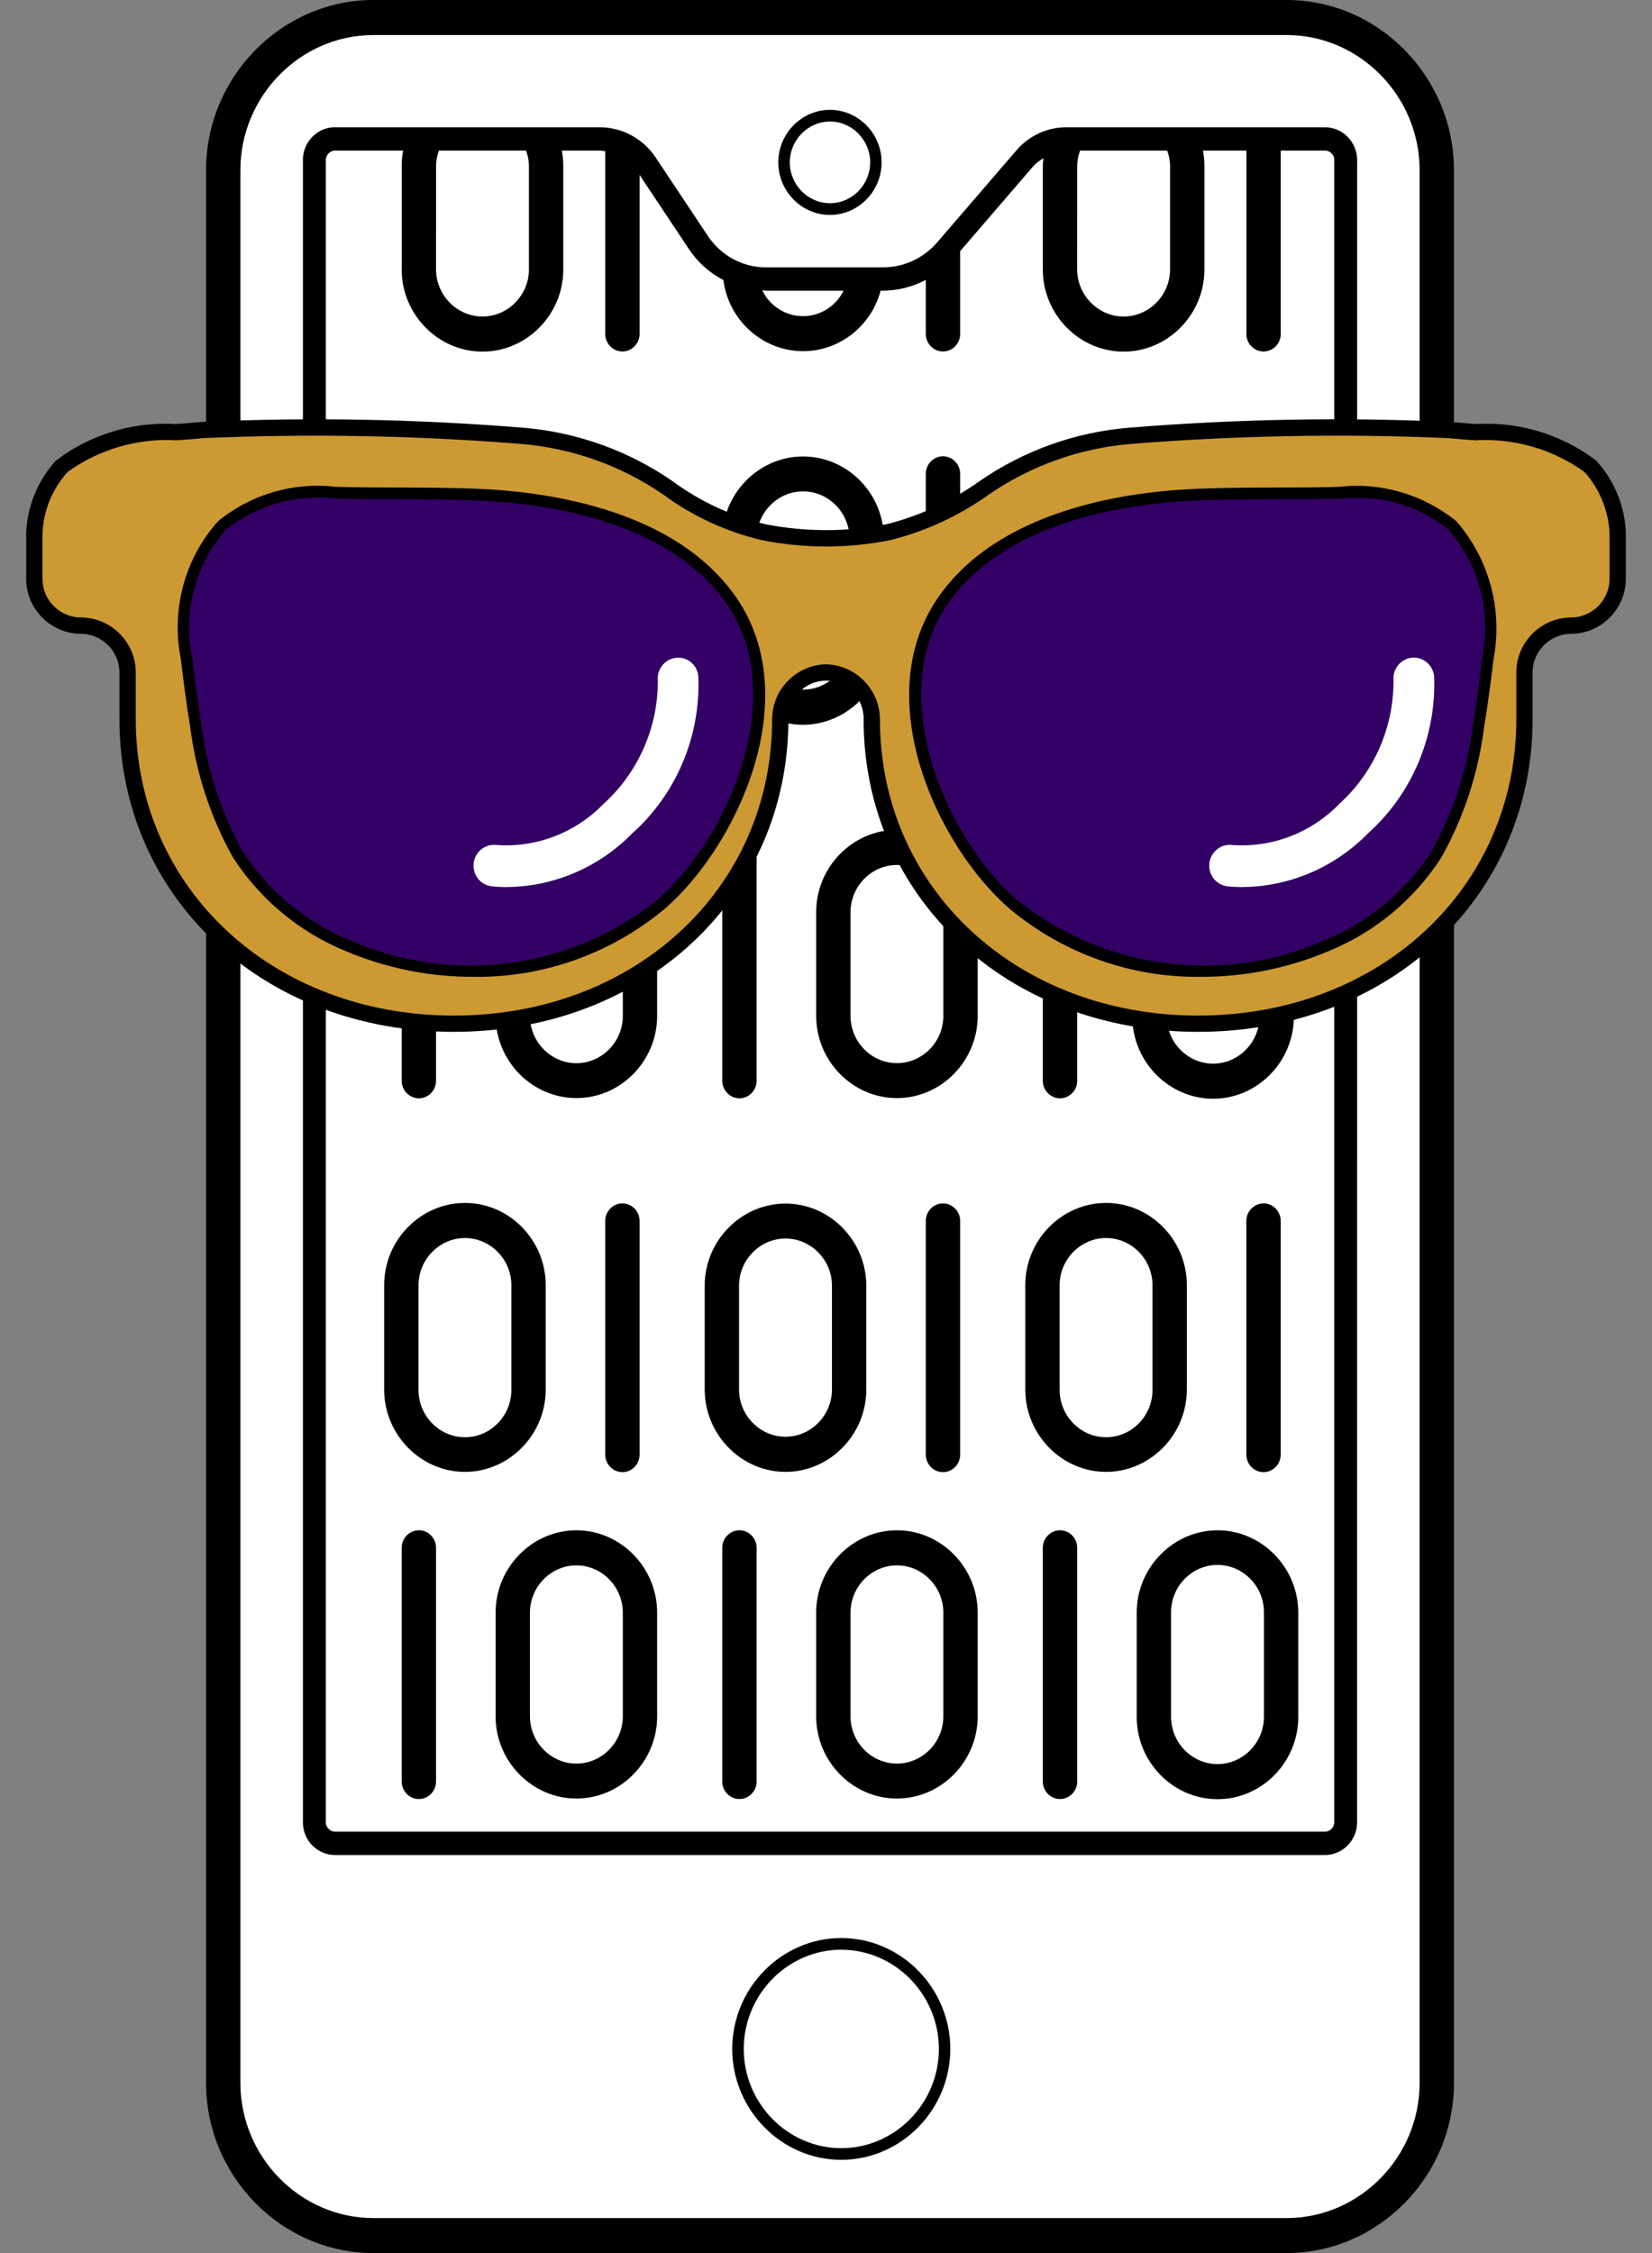 <?xml version="1.0" encoding="UTF-8" standalone="no"?>
<!DOCTYPE svg PUBLIC "-//W3C//DTD SVG 1.1//EN" "http://www.w3.org/Graphics/SVG/1.1/DTD/svg11.dtd">
<svg width="100%" height="100%" viewBox="0 0 33 45" version="1.1" xmlns="http://www.w3.org/2000/svg" xmlns:xlink="http://www.w3.org/1999/xlink" xml:space="preserve" xmlns:serif="http://www.serif.com/" style="fill-rule:evenodd;clip-rule:evenodd;stroke-linejoin:round;stroke-miterlimit:2;">
    <rect x="0" y="0" width="33" height="45" fill="#808080" stroke="none"/>
    <g id="path4706" transform="matrix(1,0,0,1,0.523,0)">
        <path d="M28.178,41.601C28.178,41.604 28.178,41.607 28.178,41.61C28.178,43.278 26.828,44.651 25.188,44.651C25.188,44.651 25.187,44.651 25.187,44.651L6.928,44.651C5.285,44.648 3.935,43.271 3.937,41.601L3.937,3.4C3.938,1.73 5.286,0.356 6.928,0.35L25.187,0.35C26.83,0.353 28.18,1.729 28.178,3.4L28.178,41.601Z" style="fill:none;fill-rule:nonzero;"/>
    </g>
    <g id="path4708" transform="matrix(1,0,0,1,0.523,0)">
        <path d="M25.187,0.35L6.928,0.35C5.286,0.356 3.938,1.73 3.937,3.4L3.937,41.601C3.935,43.272 5.285,44.648 6.928,44.651L25.187,44.651C25.187,44.651 25.188,44.651 25.188,44.651C26.828,44.651 28.178,43.278 28.178,41.61C28.178,41.607 28.178,41.604 28.178,41.601L28.178,3.4C28.18,1.729 26.83,0.353 25.187,0.35ZM26.358,36.415C26.349,36.638 26.166,36.817 25.947,36.817C25.94,36.817 25.934,36.817 25.928,36.816L6.196,36.816C6.188,36.817 6.179,36.817 6.171,36.817C5.951,36.817 5.767,36.639 5.757,36.415L5.757,3.176C5.767,2.952 5.951,2.774 6.171,2.774C6.179,2.774 6.188,2.774 6.196,2.775L11.465,2.775C11.831,2.777 12.173,2.962 12.38,3.269L13.423,4.836C13.726,5.299 14.239,5.577 14.786,5.573L17.119,5.573C17.594,5.573 18.047,5.365 18.363,5.004L19.945,3.167C20.152,2.918 20.457,2.774 20.778,2.775L25.928,2.775C25.934,2.775 25.941,2.774 25.947,2.774C26.166,2.774 26.349,2.953 26.358,3.176L26.358,36.415Z" style="fill:none;fill-rule:nonzero;"/>
    </g>
    <g id="path4710" transform="matrix(1,0,0,1,0.523,0)">
        <path d="M25.187,0.35L6.928,0.35C5.286,0.356 3.938,1.73 3.937,3.4L3.937,41.601C3.935,43.272 5.285,44.648 6.928,44.651L25.187,44.651C25.187,44.651 25.188,44.651 25.188,44.651C26.828,44.651 28.178,43.278 28.178,41.61C28.178,41.607 28.178,41.604 28.178,41.601L28.178,3.4C28.18,1.729 26.83,0.353 25.187,0.35Z" style="fill:white;fill-rule:nonzero;"/>
    </g>
    <g id="path4712" transform="matrix(1,0,0,1,0.523,0)">
        <path d="M25.928,2.542L20.778,2.542C20.391,2.541 20.024,2.714 19.773,3.012L18.192,4.848C17.919,5.16 17.529,5.339 17.118,5.34L14.786,5.34C14.315,5.343 13.873,5.104 13.612,4.705L12.568,3.136C12.318,2.767 11.906,2.545 11.465,2.542L6.196,2.542C6.187,2.541 6.178,2.541 6.168,2.541C5.823,2.541 5.537,2.825 5.528,3.176L5.528,36.416C5.537,36.767 5.823,37.05 6.168,37.05C6.178,37.05 6.187,37.05 6.197,37.05L25.928,37.05C26.279,37.059 26.576,36.773 26.586,36.416L26.587,3.176C26.576,2.818 26.279,2.533 25.928,2.542ZM20.995,3.297C20.998,3.198 21.018,3.1 21.052,3.008L22.792,3.008C22.827,3.1 22.846,3.198 22.85,3.297L22.85,5.369C22.85,5.372 22.85,5.376 22.85,5.379C22.85,5.896 22.431,6.322 21.922,6.322C21.413,6.322 20.994,5.896 20.994,5.379C20.994,5.376 20.994,5.372 20.994,5.369L20.995,3.297ZM14.786,5.806L16.328,5.806C16.175,6.117 15.86,6.315 15.518,6.315C15.171,6.315 14.854,6.113 14.703,5.796C14.731,5.797 14.757,5.806 14.786,5.806L14.786,5.806ZM8.188,3.297C8.191,3.198 8.211,3.1 8.245,3.008L9.985,3.008C10.02,3.1 10.039,3.198 10.043,3.297L10.043,5.369C10.043,5.372 10.043,5.376 10.043,5.379C10.043,5.896 9.624,6.322 9.115,6.322C8.606,6.322 8.187,5.896 8.187,5.379C8.187,5.376 8.187,5.372 8.187,5.369L8.188,3.297ZM26.13,36.415C26.118,36.517 26.028,36.592 25.928,36.583L6.196,36.583C6.093,36.595 5.999,36.52 5.986,36.415L5.986,3.176C5.999,3.071 6.093,2.996 6.196,3.008L7.53,3.008C7.512,3.103 7.503,3.2 7.502,3.297L7.502,5.369C7.502,5.373 7.501,5.378 7.501,5.382C7.501,6.282 8.23,7.023 9.115,7.023C10.001,7.023 10.729,6.282 10.729,5.382C10.729,5.378 10.729,5.373 10.729,5.369L10.729,3.297C10.728,3.2 10.718,3.103 10.7,3.008L11.465,3.008C11.5,3.01 11.534,3.014 11.567,3.021L11.567,6.665C11.567,6.667 11.567,6.669 11.567,6.671C11.567,6.862 11.722,7.02 11.91,7.02C12.098,7.02 12.253,6.862 12.253,6.671C12.253,6.669 12.253,6.667 12.253,6.665L12.253,3.494L13.231,4.964C13.406,5.231 13.646,5.448 13.927,5.593C14.031,6.402 14.716,7.014 15.518,7.014C16.242,7.014 16.88,6.516 17.068,5.805L17.118,5.806C17.415,5.803 17.707,5.729 17.971,5.59L17.971,6.665C17.971,6.667 17.971,6.669 17.971,6.671C17.971,6.862 18.125,7.02 18.314,7.02C18.502,7.02 18.657,6.862 18.657,6.671C18.657,6.669 18.657,6.667 18.657,6.665L18.657,5.016L20.119,3.318C20.179,3.255 20.247,3.202 20.322,3.161C20.318,3.206 20.308,3.25 20.308,3.297L20.308,5.369C20.308,5.373 20.308,5.378 20.308,5.382C20.308,6.282 21.037,7.023 21.922,7.023C22.808,7.023 23.536,6.282 23.536,5.382C23.536,5.378 23.536,5.373 23.536,5.369L23.536,3.297C23.535,3.2 23.525,3.103 23.508,3.008L24.375,3.008L24.375,6.665C24.375,6.667 24.374,6.669 24.374,6.671C24.374,6.862 24.529,7.02 24.718,7.02C24.906,7.02 25.061,6.862 25.061,6.671C25.061,6.669 25.061,6.667 25.061,6.665L25.061,3.008L25.928,3.008C26.028,2.999 26.119,3.074 26.13,3.176L26.13,36.415Z" style="fill-rule:nonzero;"/>
    </g>
    <g id="path4714" transform="matrix(1,0,0,1,0.523,0)">
        <path d="M7.844,30.564C7.656,30.564 7.501,30.722 7.501,30.913C7.501,30.913 7.501,30.913 7.501,30.914L7.501,35.577C7.501,35.579 7.501,35.581 7.501,35.583C7.501,35.774 7.656,35.932 7.844,35.932C8.033,35.932 8.187,35.774 8.187,35.583C8.187,35.581 8.187,35.579 8.187,35.577L8.187,30.913C8.188,30.722 8.033,30.564 7.844,30.564Z" style="fill-rule:nonzero;"/>
    </g>
    <g id="path4716" transform="matrix(1,0,0,1,0.523,0)">
        <path d="M10.991,30.564C10.105,30.566 9.377,31.308 9.377,32.209L9.377,34.281C9.377,35.181 10.106,35.922 10.991,35.922C11.876,35.922 12.604,35.181 12.604,34.281L12.604,32.209C12.604,31.308 11.877,30.566 10.991,30.564ZM11.918,32.208L11.918,34.281C11.918,34.798 11.499,35.224 10.991,35.224C10.482,35.224 10.063,34.798 10.063,34.281L10.063,32.208C10.063,31.691 10.482,31.265 10.991,31.265C11.499,31.265 11.918,31.691 11.918,32.208Z" style="fill-rule:nonzero;"/>
    </g>
    <g id="path4718" transform="matrix(1,0,0,1,0.523,0)">
        <path d="M14.248,30.564C14.06,30.564 13.905,30.722 13.905,30.913C13.905,30.913 13.905,30.913 13.905,30.914L13.905,35.577C13.905,35.579 13.905,35.581 13.905,35.583C13.905,35.774 14.06,35.932 14.248,35.932C14.436,35.932 14.591,35.774 14.591,35.583C14.591,35.581 14.591,35.579 14.591,35.577L14.591,30.913C14.591,30.722 14.436,30.564 14.248,30.564Z" style="fill-rule:nonzero;"/>
    </g>
    <g id="path4720" transform="matrix(1,0,0,1,0.523,0)">
        <path d="M17.394,30.564C16.508,30.566 15.78,31.308 15.781,32.209L15.781,34.281C15.781,35.181 16.509,35.922 17.394,35.922C18.279,35.922 19.007,35.181 19.007,34.281L19.007,32.209C19.008,31.308 18.28,30.566 17.394,30.564ZM18.321,34.281C18.321,34.798 17.903,35.224 17.394,35.224C16.885,35.224 16.467,34.798 16.467,34.281L16.467,32.209C16.467,31.691 16.885,31.265 17.394,31.265C17.903,31.265 18.321,31.691 18.321,32.209L18.321,34.281Z" style="fill-rule:nonzero;"/>
    </g>
    <g id="path4722" transform="matrix(1,0,0,1,0.523,0)">
        <path d="M20.652,30.564C20.463,30.564 20.308,30.722 20.308,30.914L20.308,35.577C20.308,35.579 20.308,35.581 20.308,35.583C20.308,35.774 20.463,35.932 20.652,35.932C20.84,35.932 20.995,35.774 20.995,35.583C20.995,35.581 20.995,35.579 20.995,35.577L20.995,30.913C20.995,30.722 20.84,30.564 20.652,30.564Z" style="fill-rule:nonzero;"/>
    </g>
    <g id="path4724" transform="matrix(1,0,0,1,0.523,0)">
        <path d="M23.798,30.564C22.912,30.566 22.184,31.308 22.184,32.209L22.184,34.281C22.184,34.285 22.184,34.29 22.184,34.294C22.184,35.194 22.912,35.935 23.798,35.935C24.683,35.935 25.411,35.194 25.411,34.294C25.411,34.29 25.411,34.285 25.411,34.281L25.411,32.209C25.411,31.308 24.683,30.566 23.798,30.564ZM24.725,34.281C24.725,34.284 24.725,34.287 24.725,34.291C24.725,34.808 24.306,35.234 23.798,35.234C23.289,35.234 22.87,34.808 22.87,34.291C22.87,34.287 22.87,34.284 22.87,34.281L22.87,32.209C22.87,32.205 22.87,32.202 22.87,32.199C22.87,31.681 23.289,31.256 23.798,31.256C24.306,31.256 24.725,31.681 24.725,32.199C24.725,32.202 24.725,32.205 24.725,32.209L24.725,34.281Z" style="fill-rule:nonzero;"/>
    </g>
    <g id="path4726" transform="matrix(1,0,0,1,0.523,0)">
        <path d="M7.844,21.937C8.033,21.936 8.187,21.779 8.187,21.587C8.187,21.587 8.187,21.587 8.187,21.587L8.187,16.924C8.187,16.922 8.187,16.92 8.187,16.918C8.187,16.726 8.033,16.569 7.844,16.569C7.656,16.569 7.501,16.726 7.501,16.918C7.501,16.92 7.501,16.922 7.501,16.924L7.501,21.587C7.501,21.779 7.656,21.936 7.844,21.937Z" style="fill-rule:nonzero;"/>
    </g>
    <g id="path4728" transform="matrix(1,0,0,1,0.523,0)">
        <path d="M10.991,16.574C10.105,16.576 9.377,17.318 9.377,18.219L9.377,20.291C9.377,21.191 10.106,21.932 10.991,21.932C11.876,21.932 12.604,21.191 12.604,20.291L12.604,18.219C12.604,17.318 11.877,16.576 10.991,16.574ZM11.918,18.219L11.918,20.292C11.918,20.809 11.499,21.235 10.991,21.235C10.482,21.235 10.063,20.809 10.063,20.292L10.063,18.219C10.063,17.701 10.482,17.276 10.991,17.276C11.499,17.276 11.918,17.701 11.918,18.219Z" style="fill-rule:nonzero;"/>
    </g>
    <g id="path4730" transform="matrix(1,0,0,1,0.523,0)">
        <path d="M14.248,21.937C14.436,21.936 14.591,21.779 14.591,21.587C14.591,21.587 14.591,21.587 14.591,21.587L14.591,16.924C14.591,16.922 14.591,16.92 14.591,16.918C14.591,16.726 14.436,16.569 14.248,16.569C14.06,16.569 13.905,16.726 13.905,16.918C13.905,16.92 13.905,16.922 13.905,16.924L13.905,21.587C13.905,21.779 14.06,21.936 14.248,21.937Z" style="fill-rule:nonzero;"/>
    </g>
    <g id="path4732" transform="matrix(1,0,0,1,0.523,0)">
        <path d="M17.394,16.574C16.508,16.576 15.78,17.318 15.781,18.219L15.781,20.291C15.781,21.191 16.509,21.932 17.394,21.932C18.279,21.932 19.007,21.191 19.007,20.291L19.007,18.219C19.008,17.318 18.28,16.576 17.394,16.574ZM18.321,20.291C18.321,20.809 17.903,21.234 17.394,21.234C16.885,21.234 16.467,20.809 16.467,20.291L16.467,18.219C16.467,17.702 16.885,17.276 17.394,17.276C17.903,17.276 18.321,17.702 18.321,18.219L18.321,20.291Z" style="fill-rule:nonzero;"/>
    </g>
    <g id="path4734" transform="matrix(1,0,0,1,0.523,0)">
        <path d="M20.652,21.937C20.84,21.936 20.995,21.779 20.995,21.587C20.995,21.587 20.995,21.587 20.995,21.587L20.995,16.924C20.995,16.922 20.995,16.92 20.995,16.918C20.995,16.726 20.84,16.569 20.652,16.569C20.463,16.569 20.308,16.726 20.308,16.918C20.308,16.92 20.308,16.922 20.308,16.924L20.308,21.587C20.308,21.779 20.463,21.936 20.652,21.937Z" style="fill-rule:nonzero;"/>
    </g>
    <g id="path4736" transform="matrix(1,0,0,1,0.523,0)">
        <path d="M23.71,16.574C22.824,16.576 22.096,17.318 22.097,18.219L22.097,20.291C22.096,20.296 22.096,20.3 22.096,20.304C22.096,21.204 22.825,21.945 23.71,21.945C24.595,21.945 25.323,21.204 25.323,20.304C25.323,20.3 25.323,20.296 25.323,20.291L25.323,18.219C25.323,17.318 24.596,16.576 23.71,16.574ZM24.637,20.291C24.637,20.295 24.637,20.298 24.637,20.301C24.637,20.818 24.219,21.244 23.71,21.244C23.201,21.244 22.783,20.818 22.783,20.301C22.783,20.298 22.783,20.295 22.783,20.291L22.783,18.219C22.783,18.216 22.783,18.212 22.783,18.209C22.783,17.692 23.201,17.266 23.71,17.266C24.219,17.266 24.637,17.692 24.637,18.209C24.637,18.212 24.637,18.216 24.637,18.219L24.637,20.291Z" style="fill-rule:nonzero;"/>
    </g>
    <g id="path4738" transform="matrix(1,0,0,1,0.523,0)">
        <path d="M18.314,9.113C18.125,9.113 17.971,9.271 17.971,9.462C17.971,9.462 17.971,9.463 17.971,9.463L17.971,14.126C17.971,14.128 17.971,14.13 17.971,14.132C17.971,14.323 18.125,14.481 18.314,14.481C18.502,14.481 18.657,14.323 18.657,14.132C18.657,14.13 18.657,14.128 18.657,14.126L18.657,9.463C18.657,9.271 18.502,9.113 18.314,9.113Z" style="fill-rule:nonzero;"/>
    </g>
    <g id="path4740" transform="matrix(1,0,0,1,0.523,0)">
        <path d="M15.518,14.476C16.405,14.473 17.133,13.731 17.133,12.83L17.133,10.758C17.133,9.857 16.404,9.117 15.519,9.117C14.634,9.117 13.905,9.857 13.905,10.758L13.905,12.83C13.905,13.731 14.632,14.473 15.518,14.476ZM14.591,10.758C14.591,10.24 15.01,9.814 15.519,9.814C16.028,9.814 16.447,10.24 16.447,10.758L16.447,12.83C16.447,13.348 16.028,13.773 15.519,13.773C15.01,13.773 14.591,13.348 14.591,12.83L14.591,10.758Z" style="fill-rule:nonzero;"/>
    </g>
    <g id="path4742" transform="matrix(1,0,0,1,0.523,0)">
        <path d="M18.314,24.035C18.125,24.035 17.971,24.193 17.971,24.384C17.971,24.385 17.971,24.385 17.971,24.385L17.971,29.048C17.971,29.05 17.971,29.052 17.971,29.054C17.971,29.246 18.125,29.403 18.314,29.403C18.502,29.403 18.657,29.246 18.657,29.054C18.657,29.052 18.657,29.05 18.657,29.048L18.657,24.385C18.657,24.193 18.502,24.036 18.314,24.035Z" style="fill-rule:nonzero;"/>
    </g>
    <g id="path4744" transform="matrix(1,0,0,1,0.523,0)">
        <path d="M15.168,29.398C16.054,29.396 16.782,28.654 16.782,27.753L16.782,25.68C16.782,24.78 16.053,24.039 15.168,24.039C14.283,24.039 13.554,24.78 13.554,25.68L13.554,27.752C13.554,28.653 14.282,29.396 15.168,29.398ZM14.24,25.68C14.24,25.162 14.659,24.737 15.168,24.737C15.677,24.737 16.096,25.162 16.096,25.68L16.096,27.752C16.096,28.27 15.677,28.696 15.168,28.696C14.659,28.696 14.24,28.27 14.24,27.753L14.24,25.68Z" style="fill-rule:nonzero;"/>
    </g>
    <g id="path4746" transform="matrix(1,0,0,1,0.523,0)">
        <path d="M11.91,24.035C11.722,24.035 11.567,24.193 11.567,24.384C11.567,24.385 11.567,24.385 11.567,24.385L11.567,29.048C11.567,29.05 11.567,29.052 11.567,29.054C11.567,29.246 11.722,29.403 11.91,29.403C12.098,29.403 12.253,29.246 12.253,29.054C12.253,29.052 12.253,29.05 12.253,29.048L12.253,24.385C12.253,24.193 12.099,24.036 11.91,24.035Z" style="fill-rule:nonzero;"/>
    </g>
    <g id="path4748" transform="matrix(1,0,0,1,0.523,0)">
        <path d="M8.764,29.398C9.65,29.396 10.378,28.654 10.378,27.753L10.378,25.68C10.378,25.676 10.378,25.671 10.378,25.667C10.378,24.767 9.65,24.026 8.765,24.026C7.879,24.026 7.151,24.767 7.151,25.667C7.151,25.671 7.151,25.676 7.151,25.68L7.151,27.752C7.15,28.653 7.878,29.396 8.764,29.398ZM7.837,25.68C7.837,25.677 7.837,25.674 7.837,25.67C7.837,25.153 8.256,24.727 8.765,24.727C9.274,24.727 9.692,25.153 9.692,25.67C9.692,25.674 9.692,25.677 9.692,25.68L9.692,27.752C9.692,27.756 9.692,27.759 9.692,27.762C9.692,28.28 9.274,28.706 8.765,28.706C8.256,28.706 7.837,28.28 7.837,27.762C7.837,27.759 7.837,27.756 7.837,27.752L7.837,25.68Z" style="fill-rule:nonzero;"/>
    </g>
    <g id="path4750" transform="matrix(1,0,0,1,0.523,0)">
        <path d="M24.717,24.035C24.529,24.036 24.374,24.194 24.374,24.385L24.374,29.048C24.374,29.05 24.374,29.052 24.374,29.054C24.374,29.246 24.529,29.403 24.717,29.403C24.905,29.403 25.06,29.246 25.06,29.054C25.06,29.052 25.06,29.05 25.06,29.048L25.06,24.385C25.06,24.193 24.906,24.035 24.717,24.035Z" style="fill-rule:nonzero;"/>
    </g>
    <g id="path4752" transform="matrix(1,0,0,1,0.523,0)">
        <path d="M21.571,29.398C22.457,29.396 23.185,28.654 23.185,27.753L23.185,25.68C23.185,25.676 23.185,25.671 23.185,25.667C23.185,24.767 22.457,24.026 21.572,24.026C20.686,24.026 19.958,24.767 19.958,25.667C19.958,25.671 19.958,25.676 19.958,25.68L19.958,27.752C19.957,28.653 20.685,29.396 21.571,29.398ZM20.644,25.68C20.644,25.677 20.644,25.674 20.644,25.67C20.644,25.153 21.063,24.727 21.572,24.727C22.081,24.727 22.499,25.153 22.499,25.67C22.499,25.674 22.499,25.677 22.499,25.68L22.499,27.752C22.499,27.756 22.499,27.759 22.499,27.762C22.499,28.28 22.081,28.706 21.572,28.706C21.063,28.706 20.644,28.28 20.644,27.762C20.644,27.759 20.644,27.756 20.644,27.752L20.644,25.68Z" style="fill-rule:nonzero;"/>
    </g>
    <g id="path4800" transform="matrix(1,0,0,1,0.523,0)">
        <path d="M25.187,45L6.928,45C5.097,44.995 3.593,43.462 3.593,41.6L3.593,3.4C3.593,1.538 5.097,0.005 6.928,0L25.187,0C27.018,0.005 28.521,1.538 28.521,3.4L28.521,41.601C28.521,43.462 27.017,44.995 25.187,45ZM6.928,0.7C5.474,0.704 4.279,1.921 4.279,3.4L4.279,41.601C4.279,43.08 5.474,44.297 6.928,44.301L25.187,44.301C26.641,44.297 27.835,43.079 27.835,41.601L27.835,3.4C27.835,1.922 26.641,0.704 25.187,0.7L6.928,0.7Z" style="fill-rule:nonzero;"/>
    </g>
    <g id="path4802" transform="matrix(1,0,0,1,0.523,0)">
        <path d="M16.288,43.138C16.286,43.138 16.284,43.138 16.282,43.138C15.087,43.138 14.104,42.138 14.104,40.923C14.104,39.708 15.087,38.708 16.282,38.708C17.477,38.708 18.46,39.708 18.46,40.923C18.46,42.136 17.48,43.135 16.288,43.138ZM16.288,38.942C16.286,38.941 16.284,38.941 16.283,38.941C15.213,38.941 14.334,39.836 14.334,40.923C14.334,42.011 15.213,42.905 16.283,42.905C17.352,42.905 18.232,42.011 18.232,40.923C18.232,40.923 18.232,40.923 18.232,40.923C18.232,39.838 17.355,38.944 16.288,38.942Z" style="fill-rule:nonzero;"/>
    </g>
    <g id="path4804" transform="matrix(1,0,0,1,0.523,0)">
        <path d="M16.059,4.293C16.058,4.293 16.057,4.293 16.056,4.293C15.49,4.293 15.024,3.819 15.024,3.243C15.024,2.668 15.49,2.194 16.056,2.194C16.622,2.194 17.088,2.668 17.088,3.243C17.088,3.818 16.624,4.291 16.059,4.293ZM16.059,2.427C16.058,2.427 16.058,2.427 16.057,2.427C15.617,2.427 15.254,2.796 15.254,3.243C15.254,3.691 15.617,4.059 16.057,4.059C16.497,4.059 16.859,3.691 16.859,3.243C16.859,2.796 16.498,2.428 16.059,2.427Z" style="fill-rule:nonzero;"/>
    </g>
    <g id="path4806" transform="matrix(1,0,0,1,0.523,0)">
        <path d="M31.244,9.311C30.57,8.626 29.328,8.684 28.438,8.589C26.305,8.494 24.167,8.533 22.039,8.705C20.999,8.791 20,9.148 19.142,9.74C18.565,10.154 17.916,10.455 17.228,10.629C16.402,10.792 15.553,10.792 14.727,10.629C14.036,10.464 13.385,10.162 12.813,9.74C11.954,9.148 10.956,8.791 9.916,8.705C7.787,8.533 5.65,8.494 3.517,8.589C2.627,8.684 1.385,8.626 0.711,9.311C0.381,9.677 0.188,10.146 0.163,10.638L0.163,11.564C0.163,12.075 0.583,12.496 1.094,12.496C1.605,12.497 2.026,12.918 2.026,13.429L2.026,14.364C2.026,17.974 4.944,20.446 8.545,20.446C12.145,20.446 15.064,17.973 15.064,14.364C15.063,14.358 15.063,14.353 15.063,14.347C15.063,13.846 15.476,13.433 15.977,13.433C16.479,13.433 16.892,13.846 16.892,14.347C16.892,14.353 16.891,14.358 16.891,14.364C16.891,17.974 19.81,20.446 23.41,20.446C27.011,20.446 29.929,17.973 29.929,14.364L29.929,13.429C29.929,12.918 30.35,12.497 30.861,12.496C31.372,12.496 31.792,12.075 31.792,11.564L31.792,10.638C31.767,10.146 31.574,9.677 31.244,9.311Z" style="fill:rgb(204,153,51);fill-rule:nonzero;"/>
    </g>
    <g id="path4808" transform="matrix(1,0,0,1,0.523,0)">
        <path d="M23.41,20.609C19.601,20.609 16.728,17.924 16.728,14.364C16.728,14.358 16.728,14.352 16.728,14.346C16.728,13.934 16.389,13.595 15.977,13.595C15.565,13.595 15.225,13.934 15.225,14.346C15.225,14.352 15.225,14.358 15.226,14.364C15.226,17.924 12.353,20.609 8.544,20.609C4.735,20.609 1.863,17.924 1.863,14.364L1.863,13.43C1.863,13.008 1.516,12.66 1.094,12.659C0.493,12.658 -0,12.163 0,11.562L0,10.638C0.023,10.103 0.234,9.592 0.596,9.197C1.28,8.678 2.128,8.419 2.985,8.469C3.164,8.456 3.338,8.444 3.499,8.427C5.647,8.329 7.798,8.369 9.94,8.544C11.005,8.634 12.029,9.001 12.908,9.608C13.463,10.017 14.095,10.311 14.765,10.47C15.564,10.627 16.386,10.628 17.185,10.471C17.854,10.302 18.485,10.009 19.047,9.608C19.926,9.001 20.949,8.634 22.014,8.544C24.156,8.369 26.308,8.329 28.456,8.427C28.617,8.444 28.791,8.456 28.97,8.469C29.827,8.42 30.675,8.678 31.36,9.197C31.719,9.588 31.93,10.095 31.954,10.626L31.954,11.562C31.954,12.163 31.461,12.658 30.86,12.659C30.438,12.661 30.092,13.008 30.092,13.43L30.092,14.364C30.092,17.924 27.219,20.609 23.41,20.609ZM15.974,13.268C16.568,13.279 17.051,13.77 17.054,14.364C17.054,17.738 19.786,20.284 23.41,20.284C27.034,20.284 29.767,17.738 29.767,14.364L29.767,13.43C29.766,12.829 30.26,12.335 30.86,12.333C31.282,12.332 31.629,11.984 31.629,11.562L31.629,10.638C31.604,10.189 31.428,9.762 31.128,9.426L31.127,9.426C30.495,8.972 29.725,8.748 28.947,8.794C28.764,8.781 28.587,8.769 28.421,8.751C26.302,8.658 24.178,8.697 22.063,8.867C21.05,8.951 20.076,9.298 19.238,9.872C18.645,10.297 17.978,10.607 17.271,10.786C16.419,10.958 15.541,10.958 14.689,10.787C13.977,10.618 13.306,10.307 12.718,9.872C11.879,9.298 10.905,8.951 9.891,8.867C7.777,8.697 5.653,8.658 3.534,8.751C3.369,8.769 3.191,8.781 3.007,8.794C2.23,8.748 1.46,8.971 0.828,9.426C0.522,9.763 0.345,10.197 0.325,10.651L0.325,11.562C0.325,11.984 0.672,12.332 1.094,12.333C1.695,12.334 2.189,12.829 2.189,13.43L2.189,14.364C2.189,17.738 4.921,20.284 8.544,20.284C12.167,20.284 14.901,17.738 14.901,14.364C14.903,13.771 15.383,13.282 15.974,13.268L15.974,13.268Z" style="fill-rule:nonzero;"/>
    </g>
    <g id="path4810" transform="matrix(1,0,0,1,0.523,0)">
        <path d="M3.388,14.49C3.504,15.395 3.79,16.269 4.229,17.065C4.756,17.88 5.516,18.513 6.405,18.879C8.48,19.799 10.893,19.487 12.676,18.068C14.201,16.746 15.368,13.853 14.092,12.003C13.028,10.46 10.86,9.969 9.124,9.884C8.148,9.837 7.159,9.868 6.178,9.84C5.369,9.754 4.557,9.989 3.913,10.494C3.279,11.213 3.015,12.195 3.202,13.141C3.253,13.566 3.31,14.026 3.388,14.49Z" style="fill:rgb(51,0,102);fill-rule:nonzero;"/>
    </g>
    <g id="path4812" transform="matrix(1,0,0,1,0.523,0)">
        <path d="M8.923,19.51C8.043,19.511 7.172,19.333 6.361,18.987C5.451,18.61 4.673,17.962 4.132,17.128C3.681,16.321 3.39,15.431 3.275,14.51C3.197,14.039 3.138,13.57 3.088,13.156C2.892,12.172 3.17,11.15 3.835,10.408C4.496,9.87 5.342,9.623 6.182,9.723C6.6,9.735 7.02,9.737 7.439,9.738C7.994,9.739 8.569,9.741 9.13,9.768C10.507,9.836 12.993,10.206 14.186,11.936C15.569,13.94 14.215,16.887 12.75,18.157C11.672,19.052 10.315,19.532 8.923,19.51ZM3.5,14.471C3.611,15.361 3.891,16.222 4.325,17.003C4.841,17.798 5.582,18.414 6.45,18.772C8.485,19.677 10.853,19.372 12.602,17.979C14.032,16.739 15.255,13.891 13.998,12.069C12.862,10.421 10.453,10.066 9.118,10.001C8.562,9.974 7.99,9.972 7.437,9.971C7.016,9.97 6.594,9.969 6.175,9.957C5.395,9.864 4.609,10.088 3.99,10.58C3.38,11.271 3.129,12.218 3.315,13.127C3.365,13.538 3.422,14.005 3.5,14.471L3.5,14.471Z" style="fill-rule:nonzero;"/>
    </g>
    <g id="path4814" transform="matrix(1,0,0,1,0.523,0)">
        <path d="M29.013,14.49C28.897,15.395 28.611,16.269 28.172,17.065C27.644,17.88 26.885,18.513 25.996,18.879C23.921,19.799 21.508,19.487 19.725,18.068C18.2,16.746 17.032,13.853 18.309,12.003C19.373,10.46 21.542,9.969 23.277,9.884C24.253,9.837 25.242,9.868 26.223,9.84C27.032,9.754 27.844,9.988 28.488,10.494C29.122,11.212 29.386,12.195 29.199,13.141C29.147,13.566 29.091,14.026 29.013,14.49Z" style="fill:rgb(51,0,102);fill-rule:nonzero;"/>
    </g>
    <g id="path4816" transform="matrix(1,0,0,1,0.523,0)">
        <path d="M23.478,19.51C22.086,19.532 20.73,19.052 19.651,18.157C18.186,16.887 16.832,13.942 18.215,11.936C19.409,10.206 21.895,9.836 23.272,9.768C23.832,9.741 24.407,9.739 24.963,9.738C25.382,9.737 25.802,9.736 26.219,9.724C27.059,9.627 27.904,9.873 28.566,10.408C29.221,11.155 29.498,12.172 29.313,13.156C29.262,13.57 29.204,14.039 29.125,14.51C29.011,15.432 28.72,16.321 28.268,17.128C27.728,17.963 26.951,18.611 26.04,18.987C25.229,19.333 24.358,19.511 23.478,19.51ZM26.406,9.954C26.347,9.954 26.287,9.955 26.226,9.957C25.806,9.969 25.384,9.97 24.964,9.971C24.411,9.972 23.839,9.974 23.282,10.001C21.948,10.066 19.539,10.421 18.403,12.069C17.146,13.891 18.369,16.739 19.799,17.979C21.548,19.372 23.916,19.677 25.951,18.772C26.818,18.414 27.559,17.798 28.075,17.003C28.51,16.222 28.79,15.361 28.899,14.471C28.978,14.006 29.035,13.539 29.085,13.127C29.271,12.218 29.02,11.271 28.41,10.58C27.845,10.12 27.128,9.896 26.406,9.954L26.406,9.954Z" style="fill-rule:nonzero;"/>
    </g>
    <g id="path4818" transform="matrix(1,0,0,1,0.523,0)">
        <path d="M9.615,17.718C9.51,17.718 9.405,17.713 9.3,17.702C9.093,17.68 8.935,17.5 8.935,17.289C8.935,17.062 9.119,16.874 9.343,16.874C9.355,16.874 9.367,16.875 9.379,16.876C10.181,16.938 10.971,16.637 11.535,16.054C12.226,15.429 12.621,14.532 12.618,13.593C12.616,13.579 12.616,13.565 12.616,13.551C12.616,13.339 12.775,13.16 12.982,13.139C12.998,13.137 13.013,13.136 13.028,13.136C13.236,13.136 13.411,13.301 13.427,13.512C13.474,14.706 12.987,15.86 12.103,16.648C11.443,17.321 10.55,17.705 9.615,17.717Z" style="fill:white;fill-rule:nonzero;"/>
    </g>
    <g id="path4820" transform="matrix(1,0,0,1,0.523,0)">
        <path d="M24.312,17.718C24.207,17.718 24.103,17.713 23.997,17.702C23.791,17.68 23.632,17.5 23.632,17.289C23.632,17.062 23.816,16.874 24.04,16.874C24.052,16.874 24.064,16.875 24.076,16.876C24.878,16.938 25.668,16.637 26.232,16.054C26.923,15.429 27.317,14.532 27.314,13.592C27.313,13.578 27.312,13.563 27.312,13.549C27.312,13.321 27.496,13.134 27.719,13.134C27.929,13.134 28.107,13.299 28.125,13.512C28.17,14.706 27.683,15.859 26.8,16.648C26.14,17.321 25.247,17.705 24.312,17.717Z" style="fill:white;fill-rule:nonzero;"/>
    </g>
</svg>
